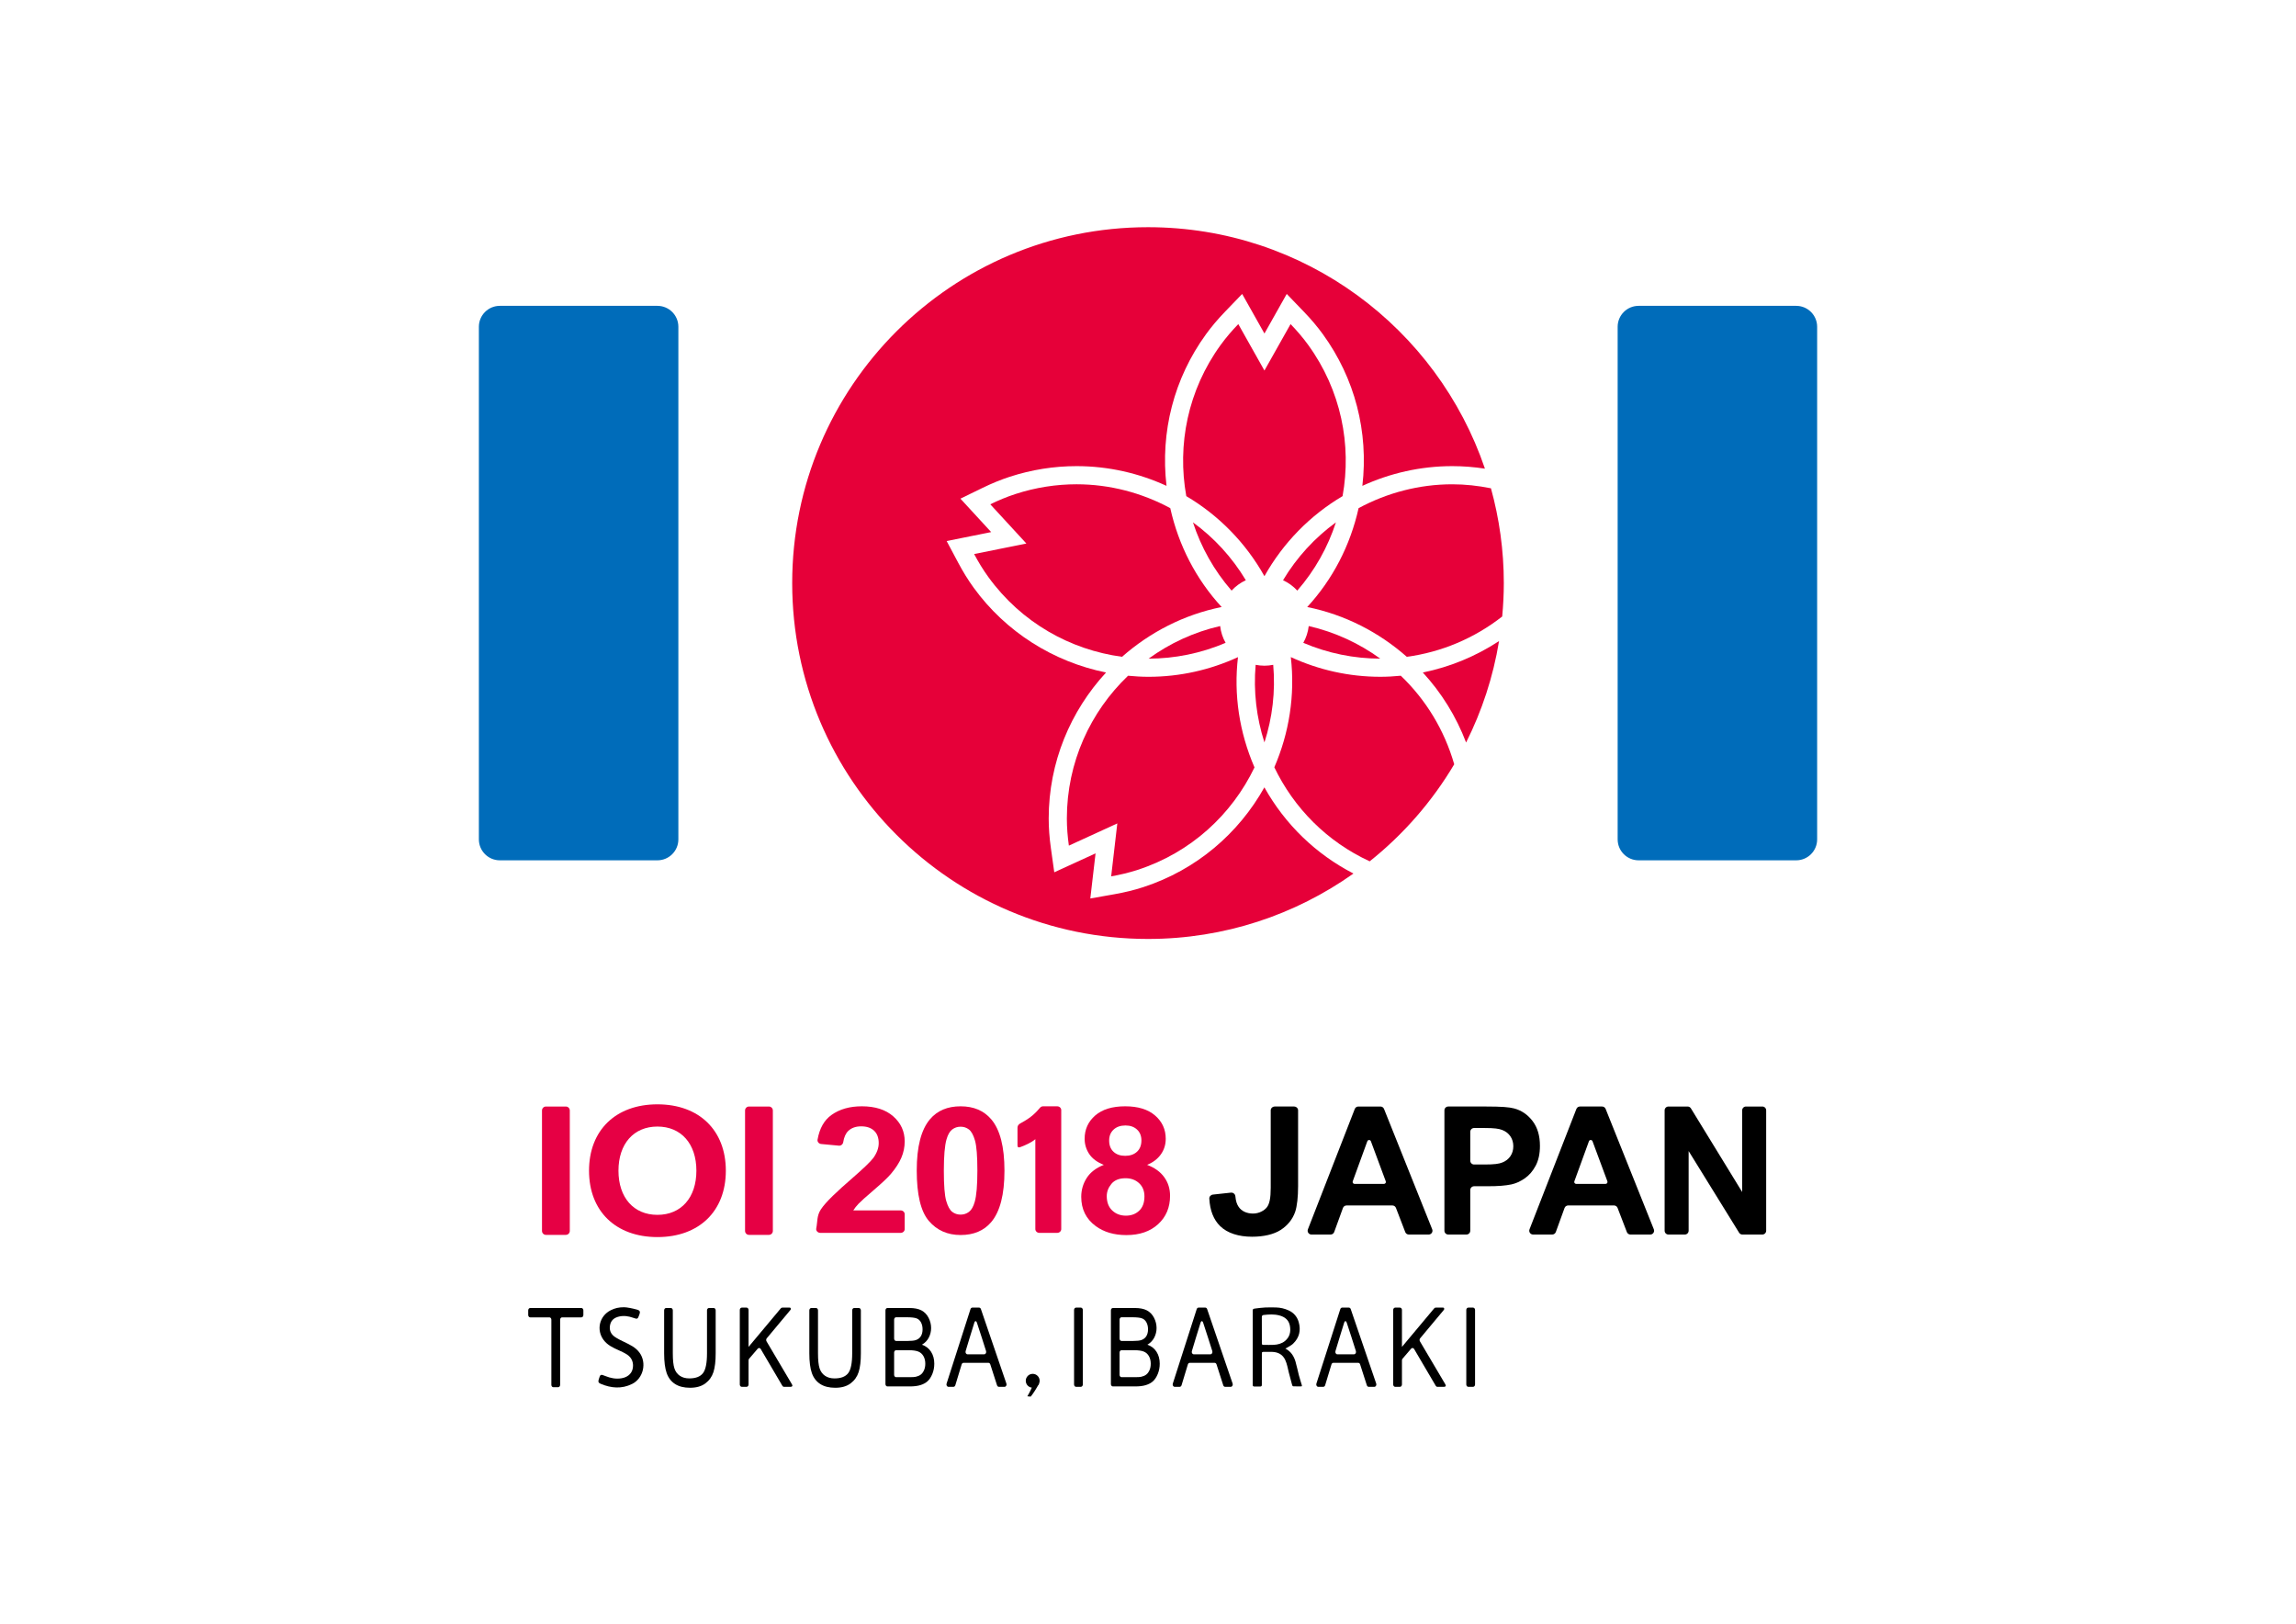 <?xml version="1.0" encoding="utf-8"?>
<!-- Generator: Adobe Illustrator 16.0.0, SVG Export Plug-In . SVG Version: 6.00 Build 0)  -->
<!DOCTYPE svg PUBLIC "-//W3C//DTD SVG 1.1//EN" "http://www.w3.org/Graphics/SVG/1.1/DTD/svg11.dtd">
<svg version="1.1" id="レイヤー_1" xmlns="http://www.w3.org/2000/svg" xmlns:xlink="http://www.w3.org/1999/xlink" x="0px"
	 y="0px" width="218.087px" height="154.212px" viewBox="0 0 218.087 154.212" enable-background="new 0 0 218.087 154.212"
	 xml:space="preserve">
<g>
	<rect display="none" fill="#FFFFFF" width="218.087" height="154.212"/>
	<path fill="#006CBA" d="M170.613,81.704h-14.969c-1.099,0-1.99-0.891-1.99-1.99V31.036c0-1.099,0.891-1.99,1.99-1.99h14.969
		c1.099,0,1.99,0.891,1.99,1.99v48.678C172.603,80.813,171.712,81.704,170.613,81.704"/>
	<path fill="#006CBA" d="M62.445,81.704h-14.97c-1.098,0-1.989-0.891-1.989-1.99V31.036c0-1.099,0.891-1.99,1.989-1.99h14.97
		c1.099,0,1.99,0.891,1.99,1.99v48.678C64.435,80.813,63.544,81.704,62.445,81.704"/>
	<path fill="#E60039" d="M102.258,45.992c-1.922,0-3.876,0.297-5.803,0.924c-0.833,0.27-1.626,0.605-2.391,0.977l3.427,3.725
		l-4.962,0.999c0.4,0.751,0.845,1.487,1.36,2.196c3.14,4.323,7.783,6.905,12.691,7.563c2.643-2.331,5.877-4.005,9.459-4.728
		c-2.425-2.629-4.091-5.85-4.879-9.389C108.455,46.801,105.404,45.992,102.258,45.992"/>
	<path fill="#E60039" d="M108.054,82.613c5.081-1.651,8.961-5.27,11.105-9.733c-1.442-3.33-1.987-6.917-1.569-10.471
		c-2.654,1.219-5.532,1.867-8.502,1.867c-0.651,0-1.297-0.04-1.939-0.101c-3.575,3.417-5.813,8.221-5.813,13.557
		c0,0.876,0.073,1.734,0.191,2.577l4.601-2.109l-0.583,5.028C106.383,83.08,107.221,82.884,108.054,82.613"/>
	<path fill="#E60039" d="M131.119,64.275c-2.973,0-5.854-0.648-8.51-1.87c0.422,3.633-0.167,7.227-1.566,10.464
		c1.844,3.844,4.982,7.055,9.059,8.931c3.202-2.554,5.929-5.675,8.028-9.216c-0.93-3.246-2.696-6.139-5.073-8.41
		C132.415,64.236,131.77,64.275,131.119,64.275"/>
	<path fill="#E60039" d="M127.525,47.118c0.878-4.86-0.138-10.055-3.27-14.367c-0.515-0.708-1.078-1.359-1.669-1.972l-2.483,4.411
		l-2.483-4.411c-0.591,0.613-1.154,1.264-1.669,1.972c-3.133,4.312-4.148,9.507-3.27,14.367c3.066,1.812,5.633,4.415,7.416,7.592
		c0.002,0,0.004-0.001,0.006-0.001s0.004,0.001,0.005,0.001C121.893,51.533,124.459,48.93,127.525,47.118"/>
	<path fill="#E60039" d="M118.336,55.104c-1.311-2.186-3.027-4.042-5.023-5.496c0.766,2.35,1.994,4.559,3.669,6.482
		C117.363,55.677,117.819,55.34,118.336,55.104"/>
	<path fill="#E60039" d="M119.269,63.138c-0.222,2.53,0.08,5.027,0.835,7.369c0.755-2.342,1.057-4.839,0.834-7.369
		c-0.27,0.054-0.548,0.084-0.835,0.084C119.817,63.222,119.539,63.191,119.269,63.138"/>
	<path fill="#E60039" d="M135.147,63.866c1.768,1.917,3.168,4.172,4.111,6.65c1.5-2.986,2.571-6.223,3.13-9.634
		C140.193,62.321,137.737,63.345,135.147,63.866"/>
	<path fill="#E60039" d="M120.098,74.775c-2.432,4.34-6.417,7.824-11.511,9.479c-0.853,0.277-1.75,0.497-2.742,0.672l-2.281,0.404
		l0.267-2.301l0.231-1.984l-1.817,0.832l-2.105,0.965l-0.321-2.294c-0.14-0.997-0.208-1.919-0.208-2.816
		c0-5.351,2.078-10.213,5.448-13.866c-5-1.007-9.523-3.851-12.565-8.039c-0.528-0.726-1.014-1.511-1.487-2.4l-1.089-2.044
		l2.271-0.457l1.958-0.394l-1.352-1.47l-1.569-1.705l2.082-1.014c0.906-0.441,1.761-0.79,2.614-1.068
		c2.059-0.668,4.191-1.007,6.336-1.007c3.027,0,5.923,0.671,8.544,1.873c-0.598-5.122,0.705-10.207,3.754-14.404
		c0.527-0.726,1.124-1.431,1.823-2.155l1.608-1.667l1.136,2.018l0.98,1.741l0.98-1.741l1.137-2.018l1.607,1.667
		c0.7,0.724,1.296,1.429,1.823,2.155c3.05,4.197,4.352,9.282,3.754,14.404c2.621-1.202,5.517-1.873,8.544-1.873
		c1.038,0,2.073,0.083,3.098,0.24c-4.527-13.333-17.139-22.931-32.002-22.931c-18.666,0-33.798,15.132-33.798,33.798
		s15.132,33.797,33.798,33.797c7.272,0,14.002-2.305,19.515-6.212C125.007,81.128,122.078,78.314,120.098,74.775"/>
	<path fill="#E60039" d="M109.103,62.551c2.474-0.002,4.96-0.5,7.311-1.501c-0.273-0.482-0.45-1.019-0.517-1.594
		C113.403,60.027,111.106,61.096,109.103,62.551"/>
	<path fill="#E60039" d="M121.87,55.104c0.517,0.237,0.973,0.574,1.354,0.986c1.676-1.923,2.904-4.133,3.67-6.482
		C124.897,51.061,123.181,52.917,121.87,55.104"/>
	<path fill="#E60039" d="M131.104,62.55c-2.004-1.455-4.301-2.522-6.793-3.094c-0.067,0.575-0.245,1.111-0.517,1.593
		C126.144,62.05,128.629,62.548,131.104,62.55"/>
	<path fill="#E60039" d="M129.046,48.26c-0.789,3.539-2.455,6.76-4.879,9.389c3.582,0.723,6.816,2.397,9.459,4.728
		c3.263-0.438,6.398-1.744,9.062-3.828c0.097-1.045,0.153-2.103,0.153-3.174c0-3.118-0.431-6.135-1.222-9.002
		c-1.227-0.246-2.455-0.38-3.672-0.38C134.802,45.993,131.751,46.801,129.046,48.26"/>
	<path d="M121.087,105.086h1.827c0.213,0,0.386,0.163,0.386,0.363v7.2c0,1.007-0.094,1.914-0.282,2.456
		c-0.253,0.708-0.711,1.275-1.374,1.704c-0.664,0.428-1.629,0.643-2.715,0.643c-1.275,0-2.345-0.337-3.032-1.008
		c-0.625-0.611-0.969-1.483-1.03-2.615c-0.01-0.19,0.146-0.359,0.346-0.38l1.7-0.184c0.219-0.024,0.408,0.132,0.428,0.338
		c0.049,0.498,0.148,0.761,0.3,0.993c0.282,0.437,0.8,0.656,1.376,0.656c0.582,0,1.082-0.29,1.323-0.602
		c0.241-0.312,0.361-0.859,0.361-1.843v-7.358C120.702,105.249,120.875,105.086,121.087,105.086"/>
	<path d="M156.752,117.244h-1.884c-0.15,0-0.285-0.093-0.339-0.233l-0.883-2.296c-0.054-0.14-0.189-0.233-0.339-0.233h-4.356
		c-0.152,0-0.289,0.096-0.341,0.24l-0.829,2.283c-0.053,0.143-0.189,0.239-0.342,0.239h-1.818c-0.256,0-0.432-0.257-0.339-0.495
		l4.453-11.432c0.054-0.139,0.189-0.231,0.338-0.231h2.102c0.148,0,0.282,0.09,0.337,0.228l4.578,11.432
		C157.186,116.984,157.011,117.244,156.752,117.244 M152.679,112.188l-1.412-3.803c-0.059-0.159-0.283-0.158-0.341,0.001
		l-1.385,3.803c-0.043,0.119,0.045,0.244,0.171,0.244h2.797C152.636,112.434,152.723,112.308,152.679,112.188"/>
	<path d="M158.116,116.881v-11.432c0-0.2,0.163-0.363,0.363-0.363h1.822c0.127,0,0.244,0.066,0.31,0.173l4.87,7.946v-7.756
		c0-0.2,0.162-0.363,0.363-0.363h1.554c0.2,0,0.363,0.163,0.363,0.363v11.432c0,0.201-0.163,0.363-0.363,0.363H165.5
		c-0.126,0-0.243-0.065-0.309-0.172l-4.795-7.756v7.565c0,0.201-0.163,0.363-0.364,0.363h-1.554
		C158.279,117.244,158.116,117.082,158.116,116.881"/>
	<path d="M145.568,106.458c-0.47-0.611-1.053-1.008-1.75-1.19c-0.453-0.122-1.186-0.183-2.679-0.183h-3.576
		c-0.201,0-0.364,0.163-0.364,0.364v11.431c0,0.201,0.163,0.363,0.364,0.363h1.728c0.201,0,0.363-0.162,0.363-0.363v-3.86
		c0-0.2,0.163-0.363,0.364-0.363h1.237c1.111,0,1.72-0.058,2.306-0.174c0.431-0.094,0.856-0.286,1.273-0.576
		c0.418-0.291,0.762-0.69,1.033-1.199c0.27-0.508,0.406-1.136,0.406-1.883C146.273,107.858,146.038,107.069,145.568,106.458
		 M143.466,109.805c-0.186,0.271-0.441,0.47-0.767,0.597c-0.326,0.128-0.733,0.191-1.701,0.191h-0.98
		c-0.201,0-0.364-0.163-0.364-0.363v-2.74c0-0.201,0.163-0.364,0.364-0.364h0.98c0.968,0,1.375,0.064,1.701,0.191
		c0.326,0.127,0.581,0.326,0.767,0.597c0.185,0.271,0.277,0.586,0.277,0.946C143.743,109.218,143.651,109.533,143.466,109.805"/>
	<path d="M136.039,116.746l-4.577-11.432c-0.055-0.138-0.189-0.228-0.337-0.228h-2.102c-0.149,0-0.284,0.092-0.338,0.231
		l-4.453,11.432c-0.092,0.238,0.083,0.495,0.339,0.495h1.818c0.153,0,0.289-0.096,0.341-0.239l0.83-2.283
		c0.052-0.144,0.189-0.24,0.342-0.24h4.355c0.151,0,0.285,0.093,0.339,0.233l0.883,2.296c0.054,0.14,0.188,0.233,0.339,0.233h1.884
		C135.959,117.244,136.135,116.984,136.039,116.746 M131.458,112.434h-2.797c-0.126,0-0.214-0.125-0.171-0.244l1.385-3.803
		c0.058-0.159,0.282-0.16,0.341-0.001l1.412,3.803C131.672,112.308,131.584,112.434,131.458,112.434"/>
	<path fill="#E60044" d="M85.933,115.312v1.416c0,0.197-0.171,0.357-0.383,0.357h-7.633c-0.236,0-0.429-0.2-0.385-0.417
		c0.13-0.653,0.043-1.198,0.428-1.794c0.467-0.721,1.581-1.757,2.958-2.949c1.108-0.964,1.788-1.617,2.039-1.96
		c0.338-0.473,0.508-0.942,0.508-1.404c0-0.512-0.148-0.905-0.443-1.18c-0.294-0.275-0.7-0.412-1.22-0.412
		c-0.514,0-0.922,0.144-1.226,0.432c-0.246,0.235-0.408,0.596-0.485,1.083c-0.031,0.194-0.209,0.339-0.419,0.319L78,108.646
		c-0.217-0.02-0.38-0.211-0.345-0.412c0.188-1.069,0.628-1.85,1.32-2.344c0.77-0.55,1.733-0.825,2.888-0.825
		c1.266,0,2.261,0.319,2.984,0.955c0.724,0.638,1.086,1.43,1.086,2.376c0,0.54-0.104,1.053-0.312,1.54
		c-0.206,0.487-0.534,0.998-0.983,1.531c-0.298,0.354-0.835,0.863-1.611,1.527c-0.776,0.664-1.268,1.105-1.474,1.322
		c-0.208,0.218-0.376,0.431-0.504,0.637h4.501C85.762,114.953,85.933,115.113,85.933,115.312"/>
	<path fill="#E60044" d="M91.244,105.066c1.243,0,2.214,0.414,2.915,1.241c0.834,0.98,1.251,2.605,1.251,4.875
		c0,2.264-0.42,3.892-1.261,4.883c-0.695,0.816-1.662,1.224-2.905,1.224c-1.249,0-2.256-0.447-3.02-1.343s-1.146-2.492-1.146-4.789
		c0-2.254,0.419-3.876,1.26-4.866C89.033,105.474,90,105.066,91.244,105.066 M91.244,107.003c-0.298,0-0.563,0.087-0.797,0.263
		c-0.233,0.175-0.414,0.49-0.543,0.944c-0.168,0.588-0.253,1.579-0.253,2.972c0,1.392,0.075,2.349,0.227,2.87
		c0.152,0.522,0.344,0.868,0.574,1.041s0.494,0.259,0.792,0.259c0.297,0,0.562-0.087,0.796-0.263
		c0.233-0.175,0.414-0.49,0.543-0.943c0.169-0.584,0.254-1.572,0.254-2.964c0-1.393-0.076-2.35-0.228-2.871
		c-0.152-0.521-0.343-0.87-0.573-1.045C91.806,107.09,91.541,107.003,91.244,107.003"/>
	<path fill="#E60044" d="M104.847,110.626c-0.637-0.25-1.098-0.595-1.389-1.033c-0.288-0.438-0.433-0.919-0.433-1.442
		c0-0.892,0.334-1.629,1.002-2.212c0.668-0.582,1.619-0.874,2.85-0.874c1.22,0,2.166,0.292,2.839,0.874
		c0.675,0.583,1.012,1.32,1.012,2.212c0,0.556-0.155,1.05-0.464,1.483c-0.31,0.432-0.744,0.764-1.304,0.992
		c0.711,0.267,1.253,0.656,1.623,1.168c0.371,0.511,0.556,1.102,0.556,1.771c0,1.105-0.378,2.003-1.134,2.695
		c-0.755,0.691-1.76,1.036-3.014,1.036c-1.167,0-2.139-0.285-2.915-0.856c-0.916-0.675-1.374-1.601-1.374-2.777
		c0-0.647,0.172-1.242,0.516-1.784C103.562,111.337,104.105,110.92,104.847,110.626 M105.126,113.594
		c0,0.584,0.174,1.04,0.521,1.367c0.348,0.327,0.781,0.49,1.3,0.49c0.507,0,0.928-0.157,1.26-0.471
		c0.333-0.314,0.499-0.769,0.499-1.363c0-0.518-0.17-0.935-0.507-1.249c-0.339-0.315-0.767-0.472-1.287-0.472
		c-0.601,0-1.05,0.179-1.344,0.536C105.274,112.79,105.126,113.177,105.126,113.594 M105.354,108.315
		c0,0.457,0.139,0.814,0.416,1.07c0.276,0.256,0.646,0.384,1.107,0.384c0.467,0,0.84-0.13,1.12-0.388
		c0.28-0.259,0.42-0.617,0.42-1.074c0-0.43-0.138-0.775-0.416-1.033c-0.277-0.259-0.643-0.388-1.098-0.388
		c-0.472,0-0.849,0.131-1.129,0.392C105.494,107.54,105.354,107.885,105.354,108.315"/>
	<path fill="#E60044" d="M100.418,105.066h-1.359c-0.154,0-0.251,0.106-0.346,0.219c-0.54,0.643-1.061,1.001-1.762,1.385
		c-0.115,0.063-0.304,0.165-0.304,0.456v1.649c0,0.255,0.177,0.197,0.281,0.16c0.428-0.15,1.07-0.446,1.414-0.746v8.539
		c0,0.197,0.172,0.357,0.384,0.357h1.692c0.212,0,0.384-0.16,0.384-0.357v-11.305C100.802,105.226,100.63,105.066,100.418,105.066"
		/>
	<path fill="#E60044" d="M51.482,116.901v-11.44c0-0.207,0.168-0.375,0.375-0.375h1.89c0.207,0,0.376,0.168,0.376,0.375v11.44
		c0,0.208-0.169,0.375-0.376,0.375h-1.89C51.65,117.276,51.482,117.109,51.482,116.901"/>
	<path fill="#E60044" d="M70.77,116.901v-11.44c0-0.207,0.168-0.375,0.375-0.375h1.89c0.207,0,0.375,0.168,0.375,0.375v11.44
		c0,0.208-0.168,0.375-0.375,0.375h-1.89C70.938,117.276,70.77,117.109,70.77,116.901"/>
	<path fill="#E60044" d="M62.446,104.878c-3.959,0-6.497,2.462-6.497,6.304c0,3.841,2.538,6.303,6.497,6.303
		s6.498-2.462,6.498-6.303C68.944,107.34,66.405,104.878,62.446,104.878 M62.446,115.374c-2.255,0-3.701-1.637-3.701-4.192
		c0-2.556,1.446-4.193,3.701-4.193c2.256,0,3.701,1.637,3.701,4.193C66.147,113.737,64.702,115.374,62.446,115.374"/>
	<path d="M52.372,131.519v-6.186c0-0.124-0.084-0.224-0.187-0.224h-1.824c-0.104,0-0.188-0.101-0.188-0.225v-0.438
		c0-0.125,0.084-0.225,0.188-0.225h4.863c0.104,0,0.188,0.1,0.188,0.225v0.438c0,0.124-0.084,0.225-0.188,0.225h-1.832
		c-0.103,0-0.187,0.1-0.187,0.224v6.186c0,0.125-0.085,0.225-0.188,0.225H52.56C52.456,131.744,52.372,131.644,52.372,131.519"/>
	<path d="M67.341,124.221h0.452c0.103,0,0.186,0.1,0.186,0.222v4.081c0,0.749-0.071,1.343-0.212,1.783
		c-0.142,0.441-0.397,0.799-0.767,1.075c-0.369,0.276-0.854,0.414-1.454,0.414c-0.583,0-1.06-0.12-1.431-0.361
		c-0.37-0.24-0.635-0.589-0.794-1.044c-0.158-0.456-0.237-1.078-0.237-1.867v-4.081c0-0.122,0.083-0.222,0.186-0.222h0.451
		c0.103,0,0.186,0.1,0.186,0.222v4.076c0,0.647,0.05,1.123,0.151,1.43c0.1,0.307,0.273,0.543,0.518,0.709
		c0.244,0.166,0.544,0.249,0.898,0.249c0.606,0,1.037-0.165,1.295-0.493c0.258-0.328,0.386-0.96,0.386-1.895v-4.076
		C67.155,124.321,67.238,124.221,67.341,124.221"/>
	<path d="M70.27,131.482v-7.074c0-0.124,0.084-0.224,0.188-0.224h0.456c0.104,0,0.188,0.1,0.188,0.224v3.506l3.03-3.622
		c0.052-0.059,0.075-0.108,0.203-0.108h0.667c0.138,0,0.137,0.151,0.083,0.214c-0.107,0.125-2.252,2.697-2.252,2.697
		c-0.068,0.078-0.077,0.204-0.021,0.295l2.411,4.077c0.091,0.149,0.027,0.24-0.127,0.24h-0.629c-0.061,0-0.118-0.036-0.153-0.096
		l-2.056-3.496c-0.066-0.113-0.202-0.129-0.284-0.032l-0.815,0.951c-0.036,0.042-0.057,0.1-0.057,0.16v2.288
		c0,0.124-0.084,0.225-0.188,0.225h-0.456C70.354,131.707,70.27,131.606,70.27,131.482"/>
	<path d="M81.132,124.222h0.452c0.103,0,0.186,0.1,0.186,0.223v4.08c0,0.749-0.071,1.343-0.212,1.783
		c-0.142,0.441-0.397,0.799-0.767,1.075c-0.369,0.276-0.854,0.414-1.454,0.414c-0.583,0-1.06-0.12-1.431-0.361
		c-0.37-0.24-0.635-0.589-0.794-1.044c-0.158-0.455-0.237-1.078-0.237-1.867v-4.08c0-0.123,0.083-0.223,0.186-0.223h0.451
		c0.103,0,0.186,0.1,0.186,0.223v4.075c0,0.647,0.05,1.124,0.151,1.431c0.1,0.306,0.273,0.542,0.518,0.708
		c0.244,0.166,0.544,0.249,0.898,0.249c0.606,0,1.037-0.165,1.295-0.493c0.258-0.328,0.386-0.96,0.386-1.895v-4.075
		C80.946,124.321,81.029,124.222,81.132,124.222"/>
	<path d="M84.106,131.446v-7.003c0-0.123,0.083-0.222,0.186-0.222h2.087c0.476,0,0.857,0.075,1.144,0.226
		c0.288,0.15,0.512,0.383,0.676,0.696c0.162,0.313,0.243,0.641,0.243,0.983c0,0.318-0.072,0.618-0.216,0.899
		c-0.144,0.281-0.362,0.508-0.654,0.681c0.377,0.132,0.666,0.357,0.868,0.675c0.203,0.319,0.304,0.695,0.304,1.128
		c0,0.35-0.062,0.674-0.185,0.974c-0.123,0.299-0.275,0.53-0.456,0.693c-0.181,0.162-0.408,0.285-0.682,0.368
		c-0.273,0.083-0.608,0.125-1.004,0.125h-2.125C84.189,131.669,84.106,131.569,84.106,131.446 M84.929,127.128
		c0,0.123,0.083,0.222,0.186,0.222h1.099c0.365,0,0.627-0.029,0.785-0.086c0.209-0.074,0.368-0.198,0.473-0.371
		c0.106-0.173,0.159-0.389,0.159-0.65c0-0.247-0.049-0.465-0.148-0.653c-0.099-0.188-0.241-0.317-0.425-0.386
		c-0.184-0.07-0.5-0.104-0.946-0.104h-0.997c-0.103,0-0.186,0.099-0.186,0.222V127.128z M84.929,130.567
		c0,0.123,0.083,0.223,0.186,0.223h1.302c0.266,0,0.453-0.012,0.561-0.036c0.189-0.041,0.348-0.108,0.475-0.203
		c0.127-0.095,0.232-0.233,0.314-0.414s0.123-0.39,0.123-0.628c0-0.277-0.059-0.519-0.178-0.723
		c-0.118-0.205-0.283-0.349-0.494-0.432s-0.515-0.125-0.911-0.125h-1.192c-0.103,0-0.186,0.1-0.186,0.223V130.567z"/>
	<path d="M89.912,131.401l2.27-7.074c0.028-0.086,0.098-0.144,0.175-0.144h0.642c0.076,0,0.145,0.056,0.173,0.14l2.42,7.073
		c0.051,0.148-0.04,0.31-0.174,0.31h-0.539c-0.078,0-0.147-0.057-0.175-0.144l-0.641-1.99c-0.028-0.087-0.098-0.144-0.175-0.144
		H91.52c-0.079,0-0.15,0.059-0.177,0.148l-0.601,1.982c-0.027,0.089-0.097,0.148-0.176,0.148h-0.479
		C89.956,131.706,89.864,131.548,89.912,131.401 M91.898,128.617h1.589c0.131,0,0.222-0.157,0.176-0.304c0,0-0.83-2.619-0.875-2.712
		c-0.034-0.073-0.051-0.128-0.12-0.128s-0.084,0.056-0.116,0.129c-0.042,0.094-0.83,2.712-0.83,2.712
		C91.676,128.461,91.768,128.617,91.898,128.617"/>
	<path d="M60.502,124.374c0.294,0.084,0.331,0.201,0.224,0.486c-0.163,0.437-0.162,0.434-0.612,0.28
		c-0.426-0.146-0.861-0.213-1.309-0.109c-0.432,0.1-0.75,0.326-0.852,0.78c-0.109,0.486,0.052,0.885,0.457,1.159
		c0.274,0.185,0.577,0.329,0.876,0.473c0.538,0.261,1.08,0.505,1.452,1.009c0.716,0.967,0.378,2.448-0.699,2.982
		c-0.991,0.492-1.988,0.403-2.977-0.011c-0.227-0.095-0.259-0.199-0.187-0.432c0.151-0.491,0.162-0.497,0.645-0.302
		c0.477,0.192,0.964,0.288,1.483,0.211c0.554-0.082,0.964-0.397,1.082-0.867c0.138-0.548-0.042-1.073-0.516-1.386
		c-0.253-0.166-0.533-0.293-0.81-0.418c-0.528-0.237-1.052-0.479-1.414-0.955c-0.733-0.967-0.414-2.302,0.671-2.843
		c0.403-0.201,0.767-0.282,1.267-0.282C59.53,124.149,60.106,124.26,60.502,124.374"/>
	<path d="M132.333,131.482v-7.074c0-0.124,0.084-0.224,0.188-0.224h0.456c0.104,0,0.188,0.1,0.188,0.224v3.506l3.03-3.622
		c0.052-0.059,0.075-0.108,0.203-0.108h0.666c0.139,0,0.138,0.151,0.083,0.214c-0.106,0.125-2.251,2.697-2.251,2.697
		c-0.068,0.078-0.077,0.204-0.021,0.295l2.41,4.077c0.091,0.149,0.028,0.24-0.126,0.24h-0.629c-0.061,0-0.118-0.036-0.154-0.096
		l-2.055-3.496c-0.067-0.113-0.202-0.129-0.285-0.032l-0.814,0.951c-0.037,0.042-0.057,0.1-0.057,0.16v2.288
		c0,0.124-0.084,0.225-0.188,0.225h-0.456C132.417,131.707,132.333,131.606,132.333,131.482"/>
	<path d="M140.109,131.482c0,0.124-0.084,0.225-0.188,0.225h-0.456c-0.104,0-0.188-0.101-0.188-0.225v-7.074
		c0-0.124,0.084-0.224,0.188-0.224h0.456c0.104,0,0.188,0.1,0.188,0.224V131.482z"/>
	<path d="M102.853,131.482c0,0.124-0.084,0.225-0.188,0.225h-0.456c-0.104,0-0.188-0.101-0.188-0.225v-7.074
		c0-0.124,0.084-0.224,0.188-0.224h0.456c0.104,0,0.188,0.1,0.188,0.224V131.482z"/>
	<path d="M105.52,131.446v-7.003c0-0.123,0.083-0.222,0.186-0.222h2.087c0.476,0,0.857,0.075,1.145,0.226
		c0.287,0.15,0.511,0.383,0.675,0.696c0.162,0.313,0.244,0.641,0.244,0.983c0,0.318-0.073,0.618-0.217,0.899
		c-0.144,0.281-0.362,0.508-0.653,0.681c0.376,0.132,0.665,0.357,0.868,0.675c0.202,0.319,0.303,0.695,0.303,1.128
		c0,0.35-0.062,0.674-0.185,0.974c-0.123,0.299-0.275,0.53-0.456,0.693c-0.181,0.162-0.408,0.285-0.681,0.368
		c-0.274,0.083-0.608,0.125-1.005,0.125h-2.125C105.603,131.669,105.52,131.569,105.52,131.446 M106.343,127.128
		c0,0.123,0.083,0.222,0.186,0.222h1.099c0.365,0,0.627-0.029,0.785-0.086c0.21-0.074,0.368-0.198,0.473-0.371
		c0.106-0.173,0.16-0.389,0.16-0.65c0-0.247-0.05-0.465-0.149-0.653c-0.099-0.188-0.241-0.317-0.425-0.386
		c-0.184-0.07-0.499-0.104-0.946-0.104h-0.997c-0.103,0-0.186,0.099-0.186,0.222V127.128z M106.343,130.567
		c0,0.123,0.083,0.223,0.186,0.223h1.302c0.267,0,0.453-0.012,0.561-0.036c0.189-0.041,0.348-0.108,0.475-0.203
		c0.128-0.095,0.232-0.233,0.314-0.414c0.083-0.181,0.123-0.39,0.123-0.628c0-0.277-0.059-0.519-0.177-0.723
		c-0.119-0.205-0.284-0.349-0.495-0.432s-0.515-0.125-0.911-0.125h-1.192c-0.103,0-0.186,0.1-0.186,0.223V130.567z"/>
	<path d="M111.4,131.401l2.27-7.074c0.028-0.086,0.098-0.144,0.175-0.144h0.642c0.076,0,0.145,0.056,0.173,0.14l2.42,7.073
		c0.051,0.148-0.041,0.31-0.174,0.31h-0.539c-0.078,0-0.147-0.057-0.175-0.144l-0.641-1.99c-0.028-0.087-0.098-0.144-0.175-0.144
		h-2.368c-0.079,0-0.15,0.059-0.177,0.148l-0.601,1.982c-0.027,0.089-0.097,0.148-0.176,0.148h-0.479
		C111.443,131.706,111.352,131.548,111.4,131.401 M113.387,128.617h1.589c0.131,0,0.222-0.157,0.176-0.304
		c0,0-0.831-2.619-0.875-2.712c-0.035-0.073-0.051-0.128-0.12-0.128s-0.084,0.056-0.116,0.129c-0.042,0.094-0.83,2.712-0.83,2.712
		C113.165,128.461,113.256,128.617,113.387,128.617"/>
	<path d="M125.039,131.401l2.27-7.074c0.028-0.086,0.098-0.144,0.175-0.144h0.642c0.076,0,0.145,0.056,0.173,0.14l2.42,7.073
		c0.051,0.148-0.04,0.31-0.174,0.31h-0.539c-0.078,0-0.147-0.057-0.175-0.144l-0.641-1.99c-0.028-0.087-0.098-0.144-0.175-0.144
		h-2.368c-0.079,0-0.15,0.059-0.177,0.148l-0.601,1.982c-0.027,0.089-0.097,0.148-0.176,0.148h-0.479
		C125.083,131.706,124.992,131.548,125.039,131.401 M127.026,128.617h1.589c0.131,0,0.222-0.157,0.176-0.304
		c0,0-0.83-2.619-0.875-2.712c-0.034-0.073-0.051-0.128-0.12-0.128s-0.084,0.056-0.116,0.129c-0.041,0.094-0.83,2.712-0.83,2.712
		C126.804,128.461,126.895,128.617,127.026,128.617"/>
	<path d="M123.372,130.596c-0.111-0.426-0.193-0.861-0.318-1.283c-0.15-0.505-0.415-0.955-0.963-1.241
		c0.072-0.038,0.145-0.07,0.212-0.112c0.175-0.111,0.37-0.203,0.516-0.343c0.602-0.575,0.761-1.273,0.541-2.05
		c-0.145-0.514-0.471-0.901-0.977-1.127c-0.37-0.166-0.765-0.26-1.175-0.27c-0.344-0.008-0.691-0.014-1.035,0.003
		c-0.321,0.016-0.641,0.056-0.96,0.099c-0.211,0.029-0.22,0.052-0.224,0.251c-0.001,0.029,0,0.058,0,0.087v6.758
		c0,0.051,0.002,0.102,0.001,0.152c-0.003,0.108,0.049,0.159,0.163,0.158c0.18-0.002,0.36-0.002,0.54,0
		c0.113,0.001,0.167-0.048,0.163-0.157c-0.001-0.058,0.001-0.116,0.001-0.174c0-0.917-0.001-1.834,0.001-2.751
		c0-0.202,0.008-0.209,0.213-0.21c0.256-0.003,0.511-0.008,0.766,0.001c0.573,0.021,1.005,0.253,1.244,0.776
		c0.172,0.374,0.235,0.774,0.332,1.167c0.089,0.365,0.185,0.729,0.29,1.09c0.026,0.09,0.037,0.238,0.159,0.238
		c0.239,0,0.476,0.019,0.742,0.005c0.029-0.001,0.081-0.007,0.046-0.127C123.615,131.417,123.445,130.875,123.372,130.596
		 M122.038,127.366c-0.299,0.237-0.664,0.333-1.043,0.353c-0.314,0.016-0.63,0.006-0.944,0.003
		c-0.179-0.001-0.191-0.014-0.193-0.187c-0.003-0.411-0.001-0.821-0.001-1.232c0-0.404,0.004-0.808-0.002-1.211
		c-0.001-0.123,0.045-0.194,0.171-0.208c0.492-0.055,0.985-0.087,1.472,0.036c0.537,0.135,0.917,0.436,1.021,0.977
		C122.626,126.459,122.523,126.979,122.038,127.366"/>
	<path d="M98.696,131.394c-0.225,0.442-0.608,1.031-0.796,1.242l-0.318-0.029c0.182-0.286,0.464-0.871,0.609-1.26L98.696,131.394z"
		/>
	<path d="M98.751,131.133c0,0.364-0.295,0.659-0.659,0.659c-0.364,0-0.659-0.295-0.659-0.659c0-0.364,0.295-0.659,0.659-0.659
		C98.456,130.474,98.751,130.769,98.751,131.133"/>
</g>
</svg>
